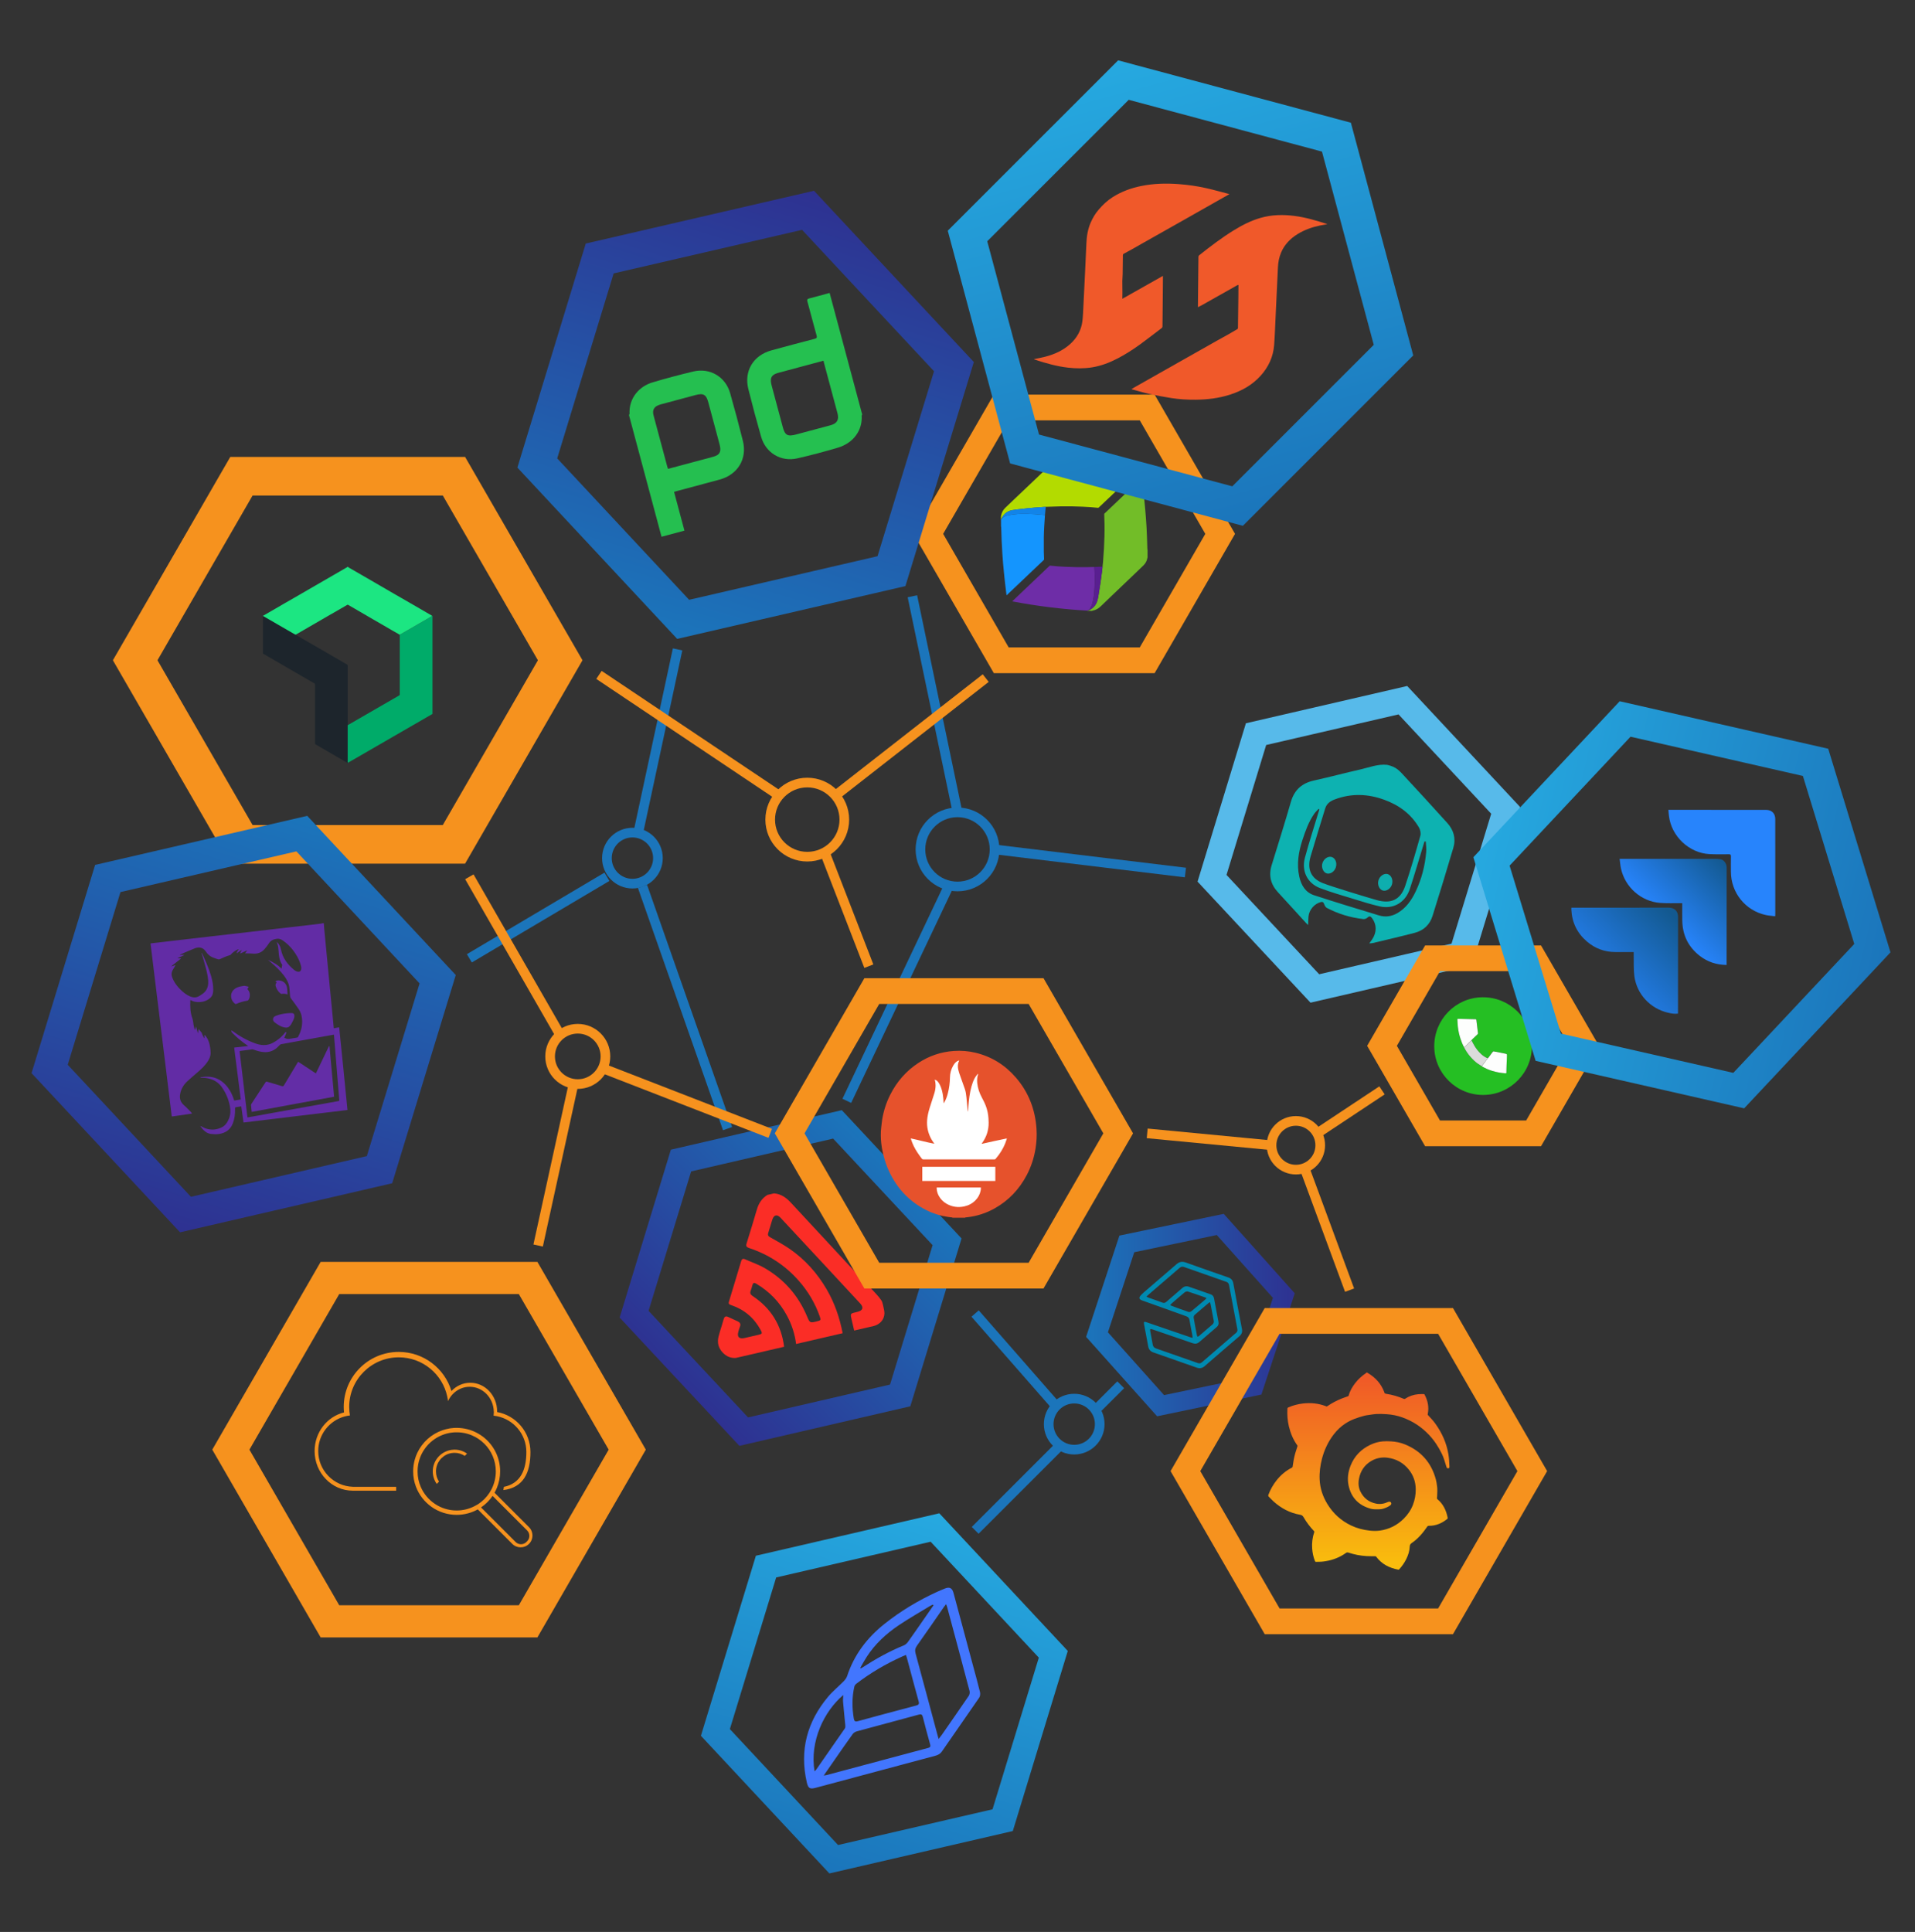 <?xml version="1.0" encoding="utf-8"?>
<!-- Generator: Adobe Illustrator 27.8.1, SVG Export Plug-In . SVG Version: 6.00 Build 0)  -->
<svg version="1.1" id="Layer_1" xmlns="http://www.w3.org/2000/svg" xmlns:xlink="http://www.w3.org/1999/xlink" x="0px" y="0px"
	 viewBox="0 0 595.28 600.5" style="enable-background:new 0 0 595.28 600.5;" xml:space="preserve">
<rect x="0" y="0" width="595.28" height="600.5" fill="#333333" stroke="none"/>
<style type="text/css">
	.st0{fill:#FB2D26;}
	.st1{fill:#25BF23;}
	.st2{fill:#FDFEFD;}
	.st3{fill:#DBDCDB;}
	.st4{fill:#72BD28;}
	.st5{fill:#B3DB00;}
	.st6{fill:#1495FE;}
	.st7{fill:#6E2DA7;}
	.st8{fill:#1284E8;}
	.st9{fill:#591F90;}
	.st10{fill:none;stroke:#1B75BB;stroke-width:3;stroke-miterlimit:10;}
	.st11{fill:none;stroke:url(#SVGID_1_);stroke-width:6;stroke-miterlimit:10;}
	.st12{fill:none;stroke:url(#SVGID_00000013190412414421650890000017662751620933982399_);stroke-width:8;stroke-miterlimit:10;}
	.st13{fill:none;stroke:#57BAEA;stroke-width:8;stroke-miterlimit:10;}
	.st14{fill:none;stroke:#F6921E;stroke-width:10;stroke-miterlimit:10;}
	.st15{fill:none;stroke:#F6921E;stroke-width:8;stroke-miterlimit:10;}
	.st16{fill:none;stroke:#F6921E;stroke-width:12;stroke-miterlimit:10;}
	.st17{fill:none;stroke:url(#SVGID_00000095311448255484761840000007599228449439117495_);stroke-width:8;stroke-miterlimit:10;}
	.st18{fill:none;stroke:url(#SVGID_00000031176366776257610570000014820340786932564904_);stroke-width:10;stroke-miterlimit:10;}
	.st19{fill:none;stroke:url(#SVGID_00000149365199693985246470000009570861044906232754_);stroke-width:11;stroke-miterlimit:10;}
	.st20{fill:none;stroke:url(#SVGID_00000147933111926539133580000000590346391356643254_);stroke-width:11;stroke-miterlimit:10;}
	.st21{fill:none;stroke:url(#SVGID_00000091010670356618607360000016253955100840769701_);stroke-width:10;stroke-miterlimit:10;}
	.st22{fill:none;stroke:#F6921E;stroke-width:3;stroke-miterlimit:10;}
	.st23{fill:#1D252C;}
	.st24{fill:#00AB69;}
	.st25{fill:#1CE682;}
	.st26{fill:#622CA4;}
	.st27{fill:#622CA5;}
	.st28{fill:#632DA6;}
	.st29{fill:#F6921E;}
	.st30{fill:#4276FE;}
	.st31{fill:#25BF50;}
	.st32{fill:#25C050;}
	.st33{fill:#F0592A;}
	.st34{fill:#2784FC;}
	.st35{fill:url(#SVGID_00000064340146498456824560000009026241809116234116_);}
	.st36{fill:url(#SVGID_00000183250579702509406000000005419552209732152496_);}
	.st37{fill:#0DB2B1;}
	.st38{fill:#0EAEAE;}
	.st39{fill:#0EAFAE;}
	.st40{fill:url(#SVGID_00000098211252444592846130000002524129690566854805_);}
	.st41{fill:#FFFFFF;}
	.st42{fill:#E6522C;}
	.st43{fill:#008AB1;}
</style>
<path class="st0" d="M274.24,404.74c0.41,1.39,0.42,1.82,0.63,2.72c0.35,2-0.83,4.03-3.22,4.69c-0.41,0.1-4.09,0.94-6.13,1.42
	c-0.23-0.99-0.46-1.99-0.69-2.98c-0.57-2.45-0.65-2.26,1.7-2.83c1.73-0.42,2.02-1.37,0.83-2.65c-3.76-4.06-7.53-8.11-11.29-12.16
	c-4.48-4.82-8.95-9.65-13.45-14.45c-1.06-1.13-2.04-0.91-2.53,0.56c-0.46,1.38-0.83,2.79-1.28,4.17c-0.23,0.7,0.03,1.04,0.64,1.38
	c2.02,1.14,4.08,2.25,5.99,3.56c4.79,3.31,8.6,7.56,11.53,12.59c2.48,4.25,4.04,8.83,4.97,13.64c-4.82,1.12-9.65,2.23-14.47,3.35
	c-0.4-3.12-1.36-6.07-2.85-8.83c-2.26-4.2-5.46-7.5-9.57-9.93c-0.62-0.37-0.96-0.26-1.15,0.43c-0.16,0.59-0.32,1.18-0.54,1.75
	c-0.3,0.76-0.08,1.22,0.6,1.67c5.67,3.76,8.94,9.02,9.78,15.78c-4.99,1.15-9.99,2.31-14.98,3.46c-3.04,0.23-4.58-2.15-4.95-2.8
	s-0.69-1.42-0.63-2.72c0.06-1.31,1.19-4.32,1.76-6.48c0.21-0.78,0.59-1.1,1.38-0.74c1,0.46,2.01,0.91,3.01,1.38
	c0.76,0.35,1,0.91,0.66,1.71c-0.2,0.48-0.33,0.99-0.47,1.5c-0.45,1.63,0.22,2.33,1.9,1.97c1.45-0.31,2.9-0.66,4.34-1
	c1.2-0.28,1.27-0.43,0.68-1.52c-2.03-3.75-5.07-6.32-9.11-7.7c-0.54-0.18-0.97-0.33-0.74-1.08c1.29-4.2,2.55-8.41,3.81-12.62
	c0.19-0.65,0.56-0.84,1.18-0.57c2.07,0.92,4.25,1.65,6.2,2.79c5.99,3.5,10.36,8.49,13.06,14.9c0.91,2.15,0.9,2.16,3.19,1.59
	c1.1-0.28,1.19-0.38,0.82-1.42c-1.43-4.12-3.61-7.81-6.48-11.09c-4.24-4.85-9.44-8.25-15.55-10.27c-0.78-0.26-0.99-0.63-0.74-1.42
	c1.09-3.5,2.17-7.01,3.19-10.53c0.56-1.93,1.56-3.49,3.3-4.55c0.68-0.16,1.36-0.31,2.04-0.47c2.24,0.17,3.86,1.39,5.33,2.99
	c6.85,7.41,13.75,14.78,20.6,22.19C269.14,398.92,273.83,403.35,274.24,404.74z"/>
<g>
	<path class="st1" d="M460.8,309.98c8.43-0.11,15.25,6.61,15.39,14.91c0.14,8.44-6.59,15.3-14.91,15.45
		c-8.44,0.14-15.35-6.6-15.44-14.99C445.75,316.95,452.47,310.06,460.8,309.98z M462.44,328.97c-0.06-0.04-0.12-0.09-0.19-0.12
		c-0.69-0.31-1.31-0.73-1.86-1.24c-0.79-0.73-1.46-1.55-2.01-2.47c-0.35-0.58-0.65-1.19-0.98-1.79c0.06-0.08,0.1-0.17,0.18-0.24
		c0.58-0.56,1.18-1.11,1.76-1.68c0.06-0.06,0.11-0.19,0.09-0.28c-0.16-1.37-0.34-2.75-0.5-4.12c-0.02-0.17-0.09-0.23-0.25-0.23
		c-0.44-0.01-0.87-0.02-1.31-0.03c-1.37-0.03-2.73-0.06-4.1-0.1c-0.17,0-0.25,0.06-0.24,0.23c0.05,0.74,0.06,1.49,0.15,2.23
		c0.14,1.26,0.41,2.49,0.8,3.69c0.3,0.93,0.66,1.83,1.13,2.69c0.55,1.1,1.24,2.1,2.04,3.03c0.64,0.73,1.33,1.41,2.12,1.98
		c0.43,0.31,0.89,0.59,1.33,0.88c0.05,0.03,0.11,0.07,0.16,0.1c0.97,0.56,1.98,1,3.05,1.33c1.36,0.42,2.74,0.67,4.16,0.76
		c0.24,0.02,0.26-0.01,0.27-0.25c0.01-0.55,0.03-1.1,0.04-1.65c0.04-1.26,0.09-2.52,0.14-3.77c0.01-0.19-0.09-0.3-0.25-0.36
		c-0.09-0.04-0.19-0.06-0.29-0.08c-1.18-0.23-2.37-0.45-3.55-0.69c-0.15-0.03-0.23,0-0.32,0.12c-0.46,0.63-0.93,1.25-1.4,1.87
		C462.58,328.87,462.51,328.92,462.44,328.97z"/>
	<path class="st2" d="M455.11,325.52c-0.47-0.86-0.83-1.76-1.13-2.69c-0.39-1.2-0.66-2.44-0.8-3.69c-0.08-0.74-0.1-1.49-0.15-2.23
		c-0.01-0.17,0.06-0.23,0.24-0.23c1.37,0.04,2.73,0.07,4.1,0.1c0.44,0.01,0.87,0.02,1.31,0.03c0.16,0,0.23,0.06,0.25,0.23
		c0.16,1.37,0.34,2.75,0.5,4.12c0.01,0.09-0.03,0.22-0.09,0.28c-0.58,0.56-1.17,1.12-1.76,1.68c-0.07,0.07-0.12,0.16-0.18,0.24
		c-0.05,0.04-0.11,0.08-0.16,0.12c-0.63,0.63-1.26,1.26-1.89,1.88C455.29,325.42,455.19,325.47,455.11,325.52z"/>
	<path class="st2" d="M462.44,328.97c0.06-0.06,0.14-0.1,0.19-0.17c0.47-0.62,0.94-1.24,1.4-1.87c0.09-0.12,0.17-0.15,0.32-0.12
		c1.18,0.23,2.37,0.46,3.55,0.69c0.1,0.02,0.2,0.04,0.29,0.08c0.16,0.06,0.26,0.16,0.25,0.36c-0.05,1.26-0.1,2.52-0.14,3.77
		c-0.02,0.55-0.03,1.1-0.04,1.65c-0.01,0.24-0.03,0.26-0.27,0.25c-1.42-0.09-2.8-0.34-4.16-0.76c-1.07-0.33-2.09-0.77-3.05-1.33
		c-0.05-0.03-0.11-0.07-0.16-0.1c0.02-0.04,0.03-0.08,0.06-0.12c0.22-0.29,0.44-0.58,0.66-0.86
		C461.7,329.95,462.07,329.46,462.44,328.97z"/>
	<path class="st3" d="M462.44,328.97c-0.37,0.49-0.74,0.97-1.12,1.46c-0.22,0.29-0.44,0.57-0.66,0.86
		c-0.03,0.03-0.04,0.08-0.06,0.12c-0.44-0.29-0.9-0.57-1.33-0.88c-0.79-0.57-1.48-1.25-2.12-1.98c-0.81-0.92-1.5-1.93-2.04-3.03
		c0.08-0.05,0.18-0.09,0.25-0.16c0.63-0.62,1.26-1.25,1.89-1.88c0.05-0.05,0.11-0.08,0.16-0.12c0.33,0.6,0.63,1.21,0.98,1.79
		c0.55,0.92,1.22,1.74,2.01,2.47c0.55,0.51,1.17,0.94,1.86,1.24C462.32,328.88,462.38,328.93,462.44,328.97z"/>
</g>
<g>
	<path class="st4" d="M338.09,189.87c-0.03-0.02-0.07-0.04-0.1-0.06c0.01-0.01,0.01-0.01,0.02-0.02c0.05-0.01,0.11-0.01,0.16-0.03
		c0.72-0.19,1.3-0.6,1.82-1.11c0.63-0.62,1-1.39,1.21-2.24c0.14-0.58,0.24-1.17,0.33-1.76c0.21-1.24,0.41-2.48,0.59-3.73
		c0.17-1.12,0.31-2.23,0.45-3.35c0.06-0.49,0.11-0.98,0.16-1.47c0.05-0.44,0.11-0.87,0.14-1.31c0.1-1.39,0.21-2.77,0.29-4.16
		c0.15-2.58,0.22-5.16,0.18-7.74c-0.01-1.02-0.06-2.04-0.09-3.05c0-0.1,0.02-0.17,0.1-0.24c2.17-2.06,4.34-4.13,6.52-6.19
		c1.65-1.57,3.3-3.14,4.95-4.71c0.03-0.03,0.06-0.05,0.1-0.09c0.04,0.34,0.09,0.65,0.13,0.97c0.12,1.03,0.25,2.06,0.37,3.09
		c0.11,0.95,0.21,1.9,0.3,2.85c0.1,0.98,0.19,1.96,0.28,2.94c0.08,0.87,0.15,1.75,0.21,2.63c0.07,0.94,0.13,1.88,0.19,2.82
		c0.05,0.94,0.1,1.88,0.13,2.82c0.05,1.34,0.09,2.68,0.13,4.02c0,0.04,0.03,0.08,0.05,0.12c0,0.83,0,1.66,0,2.49
		c-0.02,0.02-0.05,0.04-0.05,0.06c-0.16,0.91-0.57,1.69-1.23,2.33c-0.87,0.85-1.76,1.69-2.64,2.54c-2.36,2.25-4.72,4.5-7.08,6.76
		c-1.18,1.13-2.37,2.25-3.53,3.39c-0.74,0.72-1.59,1.21-2.62,1.38c-0.03,0.01-0.06,0.04-0.08,0.06
		C339,189.87,338.55,189.87,338.09,189.87z"/>
	<path class="st5" d="M329.52,143.79c0.04,0.02,0.07,0.05,0.11,0.05c0.49,0.03,0.98,0.06,1.47,0.1c1.13,0.09,2.26,0.18,3.39,0.28
		c1.03,0.09,2.06,0.19,3.08,0.3c1.05,0.11,2.1,0.23,3.15,0.36c1.07,0.13,2.13,0.27,3.2,0.41c1.01,0.14,2.01,0.29,3.02,0.44
		c1.08,0.17,2.15,0.34,3.23,0.52c0.94,0.16,1.87,0.33,2.81,0.49c0.04,0.01,0.08,0.02,0.15,0.04c-0.09,0.08-0.16,0.15-0.24,0.22
		c-2.14,2.03-4.28,4.06-6.42,6.09c-1.65,1.56-3.29,3.12-4.94,4.68c-0.05,0.04-0.14,0.08-0.2,0.07c-1.62-0.17-3.24-0.28-4.86-0.35
		c-2.22-0.1-4.45-0.14-6.67-0.1c-1.54,0.03-3.08,0.09-4.62,0.14c-0.04,0-0.08,0.01-0.11,0.02c-0.2,0.01-0.39,0.01-0.59,0.02
		c-1,0.07-1.99,0.14-2.99,0.22c-0.78,0.06-1.56,0.14-2.33,0.22c-0.73,0.07-1.47,0.15-2.2,0.25c-0.78,0.1-1.57,0.17-2.35,0.32
		c-1.47,0.28-2.55,1.11-3.21,2.46c-0.06,0.12-0.09,0.24-0.14,0.36c0,0,0,0,0,0c-0.01,0.02-0.01,0.04-0.02,0.07
		c-0.03,0.03-0.06,0.06-0.09,0.09c0-0.07,0-0.14,0-0.2c0-0.01,0-0.02,0-0.03c0-0.33,0-0.66,0-0.98c0,0,0.01,0.01,0.01,0.01
		c0,0,0.01,0,0.01,0.01c0.01-0.03,0.03-0.05,0.03-0.08c0.15-0.98,0.61-1.8,1.32-2.48c0.83-0.8,1.67-1.59,2.5-2.39
		c1.65-1.57,3.3-3.13,4.94-4.69c1.88-1.79,3.77-3.57,5.64-5.37c0.78-0.75,1.62-1.33,2.71-1.49c0.02,0,0.03-0.03,0.04-0.05
		C328.75,143.79,329.13,143.79,329.52,143.79z"/>
	<path class="st6" d="M311.16,161.54c0.03-0.03,0.06-0.06,0.09-0.09c0.01-0.02,0.01-0.04,0.02-0.07c0,0,0,0,0,0
		c0.2-0.2,0.38-0.42,0.61-0.59c0.46-0.34,1.01-0.51,1.56-0.62c0.67-0.13,1.36-0.24,2.04-0.32c0.62-0.07,1.25-0.1,1.87-0.12
		c1.4-0.03,2.8,0,4.19,0.08c0.31,0.02,0.61,0.04,0.92,0.07c0.41,0.03,0.81,0.07,1.22,0.11c0.38,0.04,0.77,0.08,1.15,0.12
		c-0.08,1.15-0.17,2.3-0.23,3.45c-0.06,1.14-0.12,2.28-0.13,3.41c-0.02,1.52-0.02,3.03,0,4.55c0.01,0.78,0.06,1.55,0.08,2.33
		c0,0.06-0.03,0.14-0.07,0.19c-1.43,1.36-2.86,2.71-4.28,4.07c-1.27,1.21-2.54,2.41-3.81,3.62c-1.14,1.08-2.28,2.16-3.42,3.24
		c-0.02,0.02-0.04,0.04-0.08,0.07c-0.04-0.32-0.08-0.61-0.12-0.91c-0.13-1.09-0.27-2.17-0.39-3.26c-0.11-0.95-0.21-1.91-0.3-2.86
		c-0.1-1-0.19-2-0.28-3c-0.08-0.94-0.15-1.89-0.21-2.83c-0.08-1.32-0.16-2.64-0.22-3.96c-0.06-1.43-0.09-2.87-0.14-4.3
		c0-0.07-0.01-0.14-0.02-0.21c0,0-0.01-0.01-0.01-0.01c-0.01,0-0.02,0.01-0.02,0.02C311.16,162.99,311.16,162.27,311.16,161.54z"/>
	<path d="M311.16,161.31c0,0.01,0,0.02,0,0.03C311.16,161.33,311.16,161.32,311.16,161.31z"/>
	<path class="st7" d="M338.01,189.79c0,0.01-0.01,0.02-0.02,0.02c-7.83-0.46-15.59-1.41-23.33-2.89c0.05-0.05,0.08-0.09,0.11-0.12
		c2.06-1.96,4.13-3.92,6.19-5.89c1.49-1.41,2.97-2.83,4.46-4.24c0.27-0.26,0.54-0.51,0.81-0.77c0.07-0.07,0.14-0.09,0.24-0.08
		c0.82,0.08,1.64,0.16,2.46,0.22c0.66,0.05,1.33,0.09,1.99,0.12c2.35,0.12,4.71,0.15,7.06,0.12c0.73-0.01,1.46-0.03,2.19-0.05
		c0.02,0.33,0.05,0.66,0.06,0.99c0.02,0.7,0.05,1.4,0.06,2.09c0.01,1.24,0.01,2.49-0.08,3.73c-0.03,0.35-0.03,0.7-0.07,1.05
		c-0.06,0.55-0.12,1.1-0.2,1.65c-0.12,0.85-0.3,1.69-0.61,2.49c-0.14,0.35-0.31,0.68-0.54,0.99
		C338.59,189.5,338.31,189.66,338.01,189.79z"/>
	<path class="st8" d="M324.82,160.12c-0.38-0.04-0.76-0.08-1.15-0.12c-0.41-0.04-0.81-0.07-1.22-0.11
		c-0.31-0.03-0.61-0.05-0.92-0.07c-1.4-0.08-2.79-0.11-4.19-0.08c-0.62,0.01-1.25,0.05-1.87,0.12c-0.68,0.08-1.36,0.18-2.04,0.32
		c-0.55,0.11-1.1,0.29-1.56,0.62c-0.23,0.16-0.41,0.39-0.61,0.59c0.05-0.12,0.08-0.25,0.14-0.36c0.66-1.36,1.74-2.18,3.21-2.46
		c0.77-0.15,1.56-0.23,2.35-0.32c0.73-0.09,1.46-0.17,2.2-0.25c0.78-0.08,1.55-0.15,2.33-0.22c0.99-0.08,1.99-0.15,2.99-0.22
		c0.2-0.01,0.39-0.02,0.59-0.02c-0.06,0.58-0.12,1.16-0.17,1.74C324.86,159.56,324.84,159.84,324.82,160.12z"/>
	<path class="st9" d="M338.01,189.79c0.31-0.13,0.58-0.29,0.79-0.56c0.23-0.3,0.4-0.63,0.54-0.99c0.31-0.8,0.49-1.64,0.61-2.49
		c0.08-0.55,0.14-1.1,0.2-1.65c0.04-0.35,0.04-0.7,0.07-1.05c0.09-1.24,0.1-2.48,0.08-3.73c-0.01-0.7-0.03-1.4-0.06-2.09
		c-0.01-0.33-0.04-0.66-0.06-0.99c0.85-0.04,1.7-0.08,2.55-0.12c-0.05,0.49-0.09,0.98-0.16,1.47c-0.14,1.12-0.29,2.24-0.45,3.35
		c-0.18,1.24-0.39,2.49-0.59,3.73c-0.1,0.59-0.19,1.18-0.33,1.76c-0.21,0.85-0.58,1.62-1.21,2.24c-0.52,0.51-1.1,0.92-1.82,1.11
		C338.11,189.78,338.06,189.78,338.01,189.79z"/>
	<path class="st8" d="M311.26,161.39c-0.01,0.02-0.01,0.04-0.02,0.07C311.25,161.43,311.26,161.41,311.26,161.39z"/>
</g>
<line class="st10" x1="294.85" y1="275.54" x2="263.23" y2="342.17"/>
<linearGradient id="SVGID_1_" gradientUnits="userSpaceOnUse" x1="337.619" y1="408.76" x2="402.468" y2="408.76">
	<stop  offset="0" style="stop-color:#1B75BB"/>
	<stop  offset="1" style="stop-color:#2E3191"/>
</linearGradient>
<polygon class="st11" points="360.77,436.93 341.01,414.82 350.28,386.64 379.32,380.59 399.08,402.7 389.8,430.88 "/>
<linearGradient id="SVGID_00000099629751466160345000000017906956272509776053_" gradientUnits="userSpaceOnUse" x1="91.973" y1="1061.293" x2="160.069" y2="993.197" gradientTransform="matrix(-1 0 0 -1 371.776 1424.481)">
	<stop  offset="0" style="stop-color:#1B75BB"/>
	<stop  offset="1" style="stop-color:#2E3191"/>
</linearGradient>
<polygon style="fill:none;stroke:url(#SVGID_00000099629751466160345000000017906956272509776053_);stroke-width:8;stroke-miterlimit:10;" points="
	231.18,444.99 279.82,433.74 294.4,385.99 260.33,349.49 211.69,360.73 197.11,408.49 "/>
<polygon class="st13" points="436.08,217.64 390.44,228.19 376.76,272.99 408.72,307.24 454.36,296.69 468.04,251.89 "/>
<polygon class="st14" points="164.17,397.24 102.56,397.24 71.76,450.59 102.56,503.95 164.17,503.95 194.98,450.59 "/>
<polygon class="st15" points="449.35,410.58 395.45,410.58 368.49,457.26 395.45,503.95 449.35,503.95 476.31,457.26 "/>
<polygon class="st15" points="322.06,308.05 271,308.05 245.47,352.28 271,396.5 322.06,396.5 347.59,352.28 "/>
<polygon class="st16" points="141.11,148.02 75.05,148.02 42.02,205.23 75.05,262.44 141.11,262.44 174.14,205.23 "/>
<polygon class="st15" points="356.61,126.66 311.24,126.66 288.56,165.94 311.24,205.23 356.61,205.23 379.29,165.94 "/>
<polygon class="st15" points="476.72,297.87 445.31,297.87 429.6,325.07 445.31,352.28 476.72,352.28 492.43,325.07 "/>
<linearGradient id="SVGID_00000124160464624111583160000014274931995295347113_" gradientUnits="userSpaceOnUse" x1="246.026" y1="577.376" x2="304.552" y2="476.007" gradientTransform="matrix(0.974 -0.225 0.225 0.974 -111.981 75.225)">
	<stop  offset="0" style="stop-color:#1B75BB"/>
	<stop  offset="1" style="stop-color:#26A9E0"/>
</linearGradient>
<polygon style="fill:none;stroke:url(#SVGID_00000124160464624111583160000014274931995295347113_);stroke-width:8;stroke-miterlimit:10;" points="
	290.64,474.79 238.12,486.94 222.38,538.49 259.16,577.9 311.68,565.76 327.42,514.2 "/>
<linearGradient id="SVGID_00000098215624778877288720000011831782860602308739_" gradientUnits="userSpaceOnUse" x1="94.286" y1="337.742" x2="161.961" y2="220.526" gradientTransform="matrix(0.974 -0.225 0.225 0.974 -111.981 75.225)">
	<stop  offset="0" style="stop-color:#2E3191"/>
	<stop  offset="1" style="stop-color:#1B75BB"/>
</linearGradient>
<polygon style="fill:none;stroke:url(#SVGID_00000098215624778877288720000011831782860602308739_);stroke-width:10;stroke-miterlimit:10;" points="
	93.82,259.11 33.51,273.06 15.43,332.26 57.66,377.52 117.97,363.57 136.05,304.37 "/>
<linearGradient id="SVGID_00000180334024706859555500000016134614898953002159_" gradientUnits="userSpaceOnUse" x1="286.403" y1="192.845" x2="359.221" y2="66.722" gradientTransform="matrix(0.974 -0.225 0.225 0.974 -111.981 75.225)">
	<stop  offset="0" style="stop-color:#1B75BB"/>
	<stop  offset="1" style="stop-color:#2E3191"/>
</linearGradient>
<polygon style="fill:none;stroke:url(#SVGID_00000180334024706859555500000016134614898953002159_);stroke-width:11;stroke-miterlimit:10;" points="
	251.18,65.37 186.42,80.34 167.02,143.91 212.36,192.51 277.12,177.53 296.53,113.96 "/>
<linearGradient id="SVGID_00000158007191267512091500000009657258396719027081_" gradientUnits="userSpaceOnUse" x1="427.007" y1="185.209" x2="501.9" y2="55.491" gradientTransform="matrix(0.707 -0.707 0.707 0.707 -46.558 334.412)">
	<stop  offset="0" style="stop-color:#1B75BB"/>
	<stop  offset="1" style="stop-color:#26A9E0"/>
</linearGradient>
<polygon style="fill:none;stroke:url(#SVGID_00000158007191267512091500000009657258396719027081_);stroke-width:11;stroke-miterlimit:10;" points="
	349.22,24.89 300.75,73.35 318.49,139.56 384.7,157.3 433.17,108.83 415.43,42.63 "/>
<linearGradient id="SVGID_00000147214927251036587950000003021372763003862946_" gradientUnits="userSpaceOnUse" x1="659.991" y1="985.494" x2="725.125" y2="872.678" gradientTransform="matrix(-0.297 -0.973 0.98 -0.3 -181.434 1233.39)">
	<stop  offset="0" style="stop-color:#1B75BB"/>
	<stop  offset="1" style="stop-color:#26A9E0"/>
</linearGradient>
<polygon style="fill:none;stroke:url(#SVGID_00000147214927251036587950000003021372763003862946_);stroke-width:10;stroke-miterlimit:10;" points="
	463.63,267.76 481.29,325.51 540.49,338.99 582.03,294.71 564.37,236.96 505.17,223.48 "/>
<circle class="st22" cx="179.6" cy="328.36" r="8.6"/>
<circle class="st22" cx="402.83" cy="355.98" r="7.57"/>
<circle class="st22" cx="250.94" cy="254.76" r="11.52"/>
<circle class="st10" cx="297.64" cy="264.02" r="11.52"/>
<circle class="st10" cx="196.59" cy="266.73" r="7.93"/>
<circle class="st10" cx="333.92" cy="442.66" r="7.93"/>
<line class="st10" x1="329.54" y1="449.27" x2="303.13" y2="475.67"/>
<line class="st10" x1="303.11" y1="408.28" x2="328.31" y2="437.07"/>
<line class="st10" x1="340.78" y1="438.02" x2="348.38" y2="430.43"/>
<line class="st10" x1="145.9" y1="297.87" x2="188.66" y2="272.53"/>
<line class="st10" x1="198.41" y1="258.8" x2="210.63" y2="201.85"/>
<line class="st10" x1="199.73" y1="275.54" x2="226.16" y2="350.81"/>
<line class="st10" x1="283.62" y1="185.34" x2="297.64" y2="252.5"/>
<line class="st10" x1="309.16" y1="264.02" x2="368.49" y2="271.21"/>
<line class="st22" x1="186.19" y1="209.78" x2="242.19" y2="247.29"/>
<line class="st22" x1="259.69" y1="247.27" x2="306.41" y2="210.77"/>
<line class="st22" x1="256.37" y1="264.92" x2="270.08" y2="300.31"/>
<line class="st22" x1="174.14" y1="321.71" x2="145.9" y2="272.53"/>
<line class="st22" x1="178.27" y1="336.96" x2="167.28" y2="387.14"/>
<line class="st22" x1="187.35" y1="332.06" x2="239.43" y2="352.28"/>
<line class="st22" x1="356.61" y1="352.28" x2="395.26" y2="355.98"/>
<line class="st22" x1="409.44" y1="352.28" x2="429.6" y2="338.92"/>
<line class="st22" x1="419.52" y1="401.01" x2="405.51" y2="363.06"/>
<g>
	<path class="st23" d="M107.93,237.15c-0.04-0.05-0.07-0.11-0.13-0.14c-2.07-1.2-4.15-2.41-6.22-3.61
		c-1.17-0.68-2.34-1.35-3.51-2.04c-0.07-0.04-0.11-0.15-0.14-0.23c-0.02-0.06,0-0.14,0-0.21c0-6.04,0-12.08,0-18.12
		c0-0.17-0.03-0.28-0.2-0.38c-2.54-1.46-5.07-2.93-7.6-4.4c-2.45-1.42-4.91-2.84-7.36-4.27c-0.34-0.2-0.69-0.39-1.04-0.58
		c0-3.91,0-7.82,0-11.73c0.06,0.02,0.12,0.04,0.17,0.08c3.1,1.79,6.2,3.59,9.3,5.38c0.22,0.13,0.46,0.24,0.69,0.36
		c0.07,0.05,0.13,0.11,0.2,0.15c0.74,0.43,1.48,0.86,2.22,1.29c2.34,1.35,4.67,2.7,7.01,4.05c2.16,1.25,4.32,2.51,6.48,3.75
		c0.22,0.13,0.29,0.26,0.29,0.51c-0.01,6.01-0.01,12.02,0,18.02c0,0.12,0,0.24,0,0.35c0,3.9,0,7.81,0,11.71c0,0.01,0,0.03,0,0.04
		C108.03,237.15,107.98,237.15,107.93,237.15z"/>
	<path class="st24" d="M108.08,237.12c0-3.9,0-7.81,0-11.71c0.09-0.05,0.18-0.1,0.27-0.15c2.95-1.7,5.89-3.41,8.84-5.11
		c2.31-1.33,4.61-2.67,6.92-4c0.12-0.07,0.16-0.14,0.16-0.27c0-6.13,0-12.26,0-18.39c0-0.07-0.03-0.13-0.04-0.2
		c0.09-0.05,0.19-0.08,0.28-0.14c1.29-0.75,2.59-1.49,3.88-2.24c1.64-0.95,3.28-1.89,4.91-2.84c0.35-0.21,0.7-0.42,1.05-0.64
		c0.03,0.01,0.05,0.02,0.08,0.04c0,10.16,0,20.32,0,30.48c-0.05,0.01-0.1,0.02-0.14,0.04c-1.01,0.58-2.01,1.17-3.02,1.75
		c-3.05,1.76-6.1,3.52-9.15,5.28c-4.07,2.35-8.13,4.7-12.2,7.05C109.32,236.42,108.7,236.76,108.08,237.12z"/>
	<path class="st25" d="M134.36,191.42c-0.35,0.21-0.7,0.43-1.05,0.64c-1.64,0.95-3.28,1.89-4.91,2.84
		c-1.29,0.75-2.59,1.49-3.88,2.24c-0.09,0.05-0.19,0.09-0.28,0.14c-0.85-0.48-1.7-0.96-2.54-1.45c-0.94-0.54-1.88-1.1-2.82-1.64
		c-0.95-0.55-1.91-1.09-2.86-1.65c-1.23-0.71-2.46-1.44-3.69-2.15c-1.36-0.79-2.73-1.58-4.09-2.37c-0.12-0.07-0.2-0.06-0.32,0
		c-0.89,0.52-1.79,1.04-2.68,1.56c-1.15,0.66-2.3,1.31-3.44,1.97c-1.42,0.82-2.83,1.64-4.24,2.46c-1.88,1.09-3.77,2.18-5.66,3.27
		c-0.23-0.12-0.46-0.23-0.69-0.36c-3.1-1.79-6.2-3.59-9.3-5.38c-0.05-0.03-0.12-0.05-0.17-0.08c0-0.03,0-0.05,0-0.08
		c0.05-0.02,0.11-0.02,0.16-0.05c0.84-0.48,1.67-0.96,2.5-1.44c1.37-0.79,2.73-1.59,4.1-2.38c1.49-0.86,2.98-1.71,4.47-2.57
		c1.72-0.99,3.44-1.99,5.16-2.99c1.56-0.9,3.12-1.8,4.68-2.7c1.69-0.97,3.37-1.95,5.06-2.93c0.04-0.02,0.07-0.08,0.1-0.12
		c0.07,0,0.13,0,0.2,0c0.03,0.04,0.06,0.08,0.09,0.11c0.2,0.12,0.4,0.25,0.6,0.36c1.2,0.69,2.39,1.38,3.59,2.07
		c1.69,0.98,3.39,1.96,5.08,2.94c1.52,0.88,3.03,1.76,4.54,2.64c1.77,1.02,3.55,2.04,5.32,3.06c1.07,0.62,2.14,1.24,3.22,1.86
		C131.86,189.97,133.11,190.69,134.36,191.42z"/>
</g>
<g>
	<path class="st26" d="M89.37,309.1c-0.67-0.26-1.27-0.25-1.87-0.17c-0.07,0.01-0.18-0.02-0.23-0.07c-0.23-0.2-0.47-0.38-0.66-0.61
		c-0.41-0.53-0.74-1.1-0.92-1.75c-0.08-0.31-0.05-0.59,0.13-0.87c0.21-0.33,0.21-0.35-0.17-0.5c-0.02-0.01-0.04-0.02-0.08-0.04
		c0.34-0.32,0.75-0.38,1.16-0.35c1.24,0.07,2.25,0.91,2.47,2.15C89.33,307.58,89.32,308.31,89.37,309.1z"/>
	<g>
		<path class="st27" d="M77.07,306.64c-0.37-0.11-0.75-0.16-1.11-0.23c-0.48,0.08-0.94,0.13-1.38,0.24c-0.8,0.2-1.53,0.53-2.09,1.16
			c-1.05,1.18-0.86,3.19,0.67,4.25c0.06,0.04,0.18,0.03,0.26-0.01c1.1-0.48,2.24-0.83,3.43-1.01c0.12-0.02,0.26-0.08,0.33-0.17
			c0.63-0.75,0.67-2.37-0.02-3.11c-0.3-0.32-0.28-0.43,0-0.75C77.34,306.82,77.34,306.71,77.07,306.64z"/>
		<path class="st27" d="M85.81,318.1c0.74,0.52,1.5,1.01,2.41,1.21c1.08,0.24,1.63,0.06,2.23-0.87c0.36-0.57,0.65-1.19,0.92-1.81
			c0.12-0.29,0.14-0.64,0.14-0.96c0-0.5-0.27-0.75-0.77-0.77c-0.16-0.01-0.33,0-0.49,0c0,0,0-0.01,0-0.01
			c-0.31,0.02-0.62,0.04-0.93,0.06c-1.28,0.11-2.52,0.37-3.71,0.86c-0.86,0.35-0.99,1.35-0.27,1.94
			C85.48,317.87,85.64,317.99,85.81,318.1z"/>
		<path class="st27" d="M105.43,319.32c-0.58,0.1-1.11,0.2-1.67,0.3c-0.11-1.12-0.21-2.19-0.31-3.26c-0.16-1.7-0.32-3.39-0.49-5.09
			c-0.18-1.89-0.36-3.77-0.55-5.66c-0.18-1.87-0.36-3.74-0.54-5.61c-0.18-1.88-0.36-3.75-0.54-5.63c-0.19-1.92-0.37-3.84-0.55-5.76
			c-0.05-0.55-0.08-1.1-0.12-1.64c-0.17,0-0.34,0-0.52,0c-0.05,0.03-0.09,0.09-0.14,0.09c-1.63,0.2-3.27,0.39-4.9,0.58
			c-1.89,0.22-3.78,0.43-5.67,0.65c-1.97,0.23-3.93,0.46-5.9,0.69c-2.17,0.25-4.35,0.51-6.52,0.76c-1.72,0.2-3.44,0.4-5.16,0.59
			c-1.88,0.22-3.77,0.43-5.65,0.65c-1.84,0.21-3.68,0.43-5.52,0.64c-1.85,0.21-3.7,0.42-5.54,0.64c-2.16,0.25-4.31,0.51-6.47,0.76
			c-0.61,0.07-1.23,0.14-1.86,0.21c0.01,0.15,0.02,0.27,0.03,0.39c0.18,1.48,0.36,2.96,0.54,4.43c0.23,1.91,0.47,3.81,0.7,5.72
			c0.23,1.88,0.46,3.76,0.69,5.64c0.23,1.9,0.47,3.79,0.7,5.69c0.23,1.89,0.47,3.78,0.7,5.67c0.25,2.03,0.5,4.07,0.75,6.1
			c0.23,1.9,0.47,3.79,0.7,5.69c0.23,1.89,0.46,3.78,0.69,5.67c0.23,1.9,0.47,3.79,0.7,5.69c0.12,0.97,0.24,1.93,0.35,2.9
			c0.02,0.18,0.09,0.22,0.25,0.19c0.06-0.01,0.12-0.01,0.18-0.02c1.75-0.25,3.49-0.5,5.24-0.76c0.21-0.03,0.43-0.07,0.68-0.11
			c-0.14-0.18-0.23-0.33-0.35-0.45c-0.71-0.71-1.39-1.47-2.15-2.12c-1.09-0.93-1.46-2.08-1.22-3.44c0.27-1.53,1-2.85,2.12-3.91
			c1.15-1.08,2.38-2.1,3.57-3.14c1.02-0.9,2.01-1.84,2.78-2.97c0.58-0.85,1.02-1.77,1.01-2.82c0-0.58-0.08-1.17-0.16-1.75
			c-0.17-1.15-0.48-2.26-1.18-3.22c-0.16-0.22-0.34-0.41-0.52-0.62c-0.02,0.01-0.05,0.02-0.07,0.03c0,0.32,0,0.63,0,0.95
			c-0.03,0.01-0.06,0.02-0.09,0.03c-0.22-0.45-0.49-0.88-0.63-1.34c-0.18-0.61-0.72-0.92-0.99-1.44c-0.03,0.01-0.06,0.01-0.09,0.02
			c-0.06,0.38-0.12,0.77-0.19,1.15c-0.02,0.01-0.04,0.01-0.06,0.02c-0.18-0.66-0.36-1.32-0.56-2.06c-0.12,0.43-0.23,0.79-0.33,1.15
			c-0.18-0.51-0.33-1.02-0.42-1.55c-0.13-0.72-0.14-1.45-0.4-2.16c-0.65-1.75-0.7-3.59-0.62-5.43c0-0.06,0.03-0.13,0.05-0.22
			c0.67,0.42,1.38,0.59,2.13,0.63c1.35,0.08,2.6-0.2,3.71-1.02c0.63-0.46,1.05-1.06,1.15-1.85c0.04-0.35,0.08-0.7,0.08-1.05
			c0-1.47-0.29-2.89-0.7-4.29c-0.71-2.41-1.75-4.69-2.79-6.97c-0.02-0.05-0.06-0.09-0.09-0.14c-0.04,0.1-0.02,0.19,0.01,0.27
			c0.31,1.05,0.64,2.09,0.92,3.15c0.46,1.7,0.94,3.41,1.08,5.17c0.09,1.17-0.08,2.31-0.8,3.29c-0.5,0.67-1.2,1.09-1.9,1.53
			c-0.96,0.61-1.93,0.58-2.94,0.16c-1.09-0.46-2-1.19-2.84-1.99c-1.2-1.13-2.15-2.44-2.73-4c-0.28-0.75-0.22-1.47,0.17-2.17
			c0.21-0.38,0.45-0.76,0.67-1.14c0.07-0.12,0.12-0.25,0.19-0.38c-0.02-0.02-0.03-0.03-0.05-0.05c-0.38,0.14-0.75,0.27-1.13,0.41
			c-0.02,0-0.04,0-0.07,0c0.01-0.01,0.02-0.02,0.03-0.03c0.1-0.11,0.19-0.22,0.3-0.31c0.81-0.64,1.62-1.28,2.43-1.92
			c0.07-0.06,0.15-0.12,0.22-0.19c-0.01-0.02-0.02-0.04-0.03-0.06c-0.33,0-0.67,0-1,0c0-0.02-0.01-0.04-0.01-0.06
			c0.68-0.31,1.35-0.62,2.03-0.93c0-0.02-0.01-0.05-0.01-0.07c-0.44,0-0.89,0-1.39,0c0.08-0.07,0.09-0.09,0.12-0.1
			c1.54-0.66,3.07-1.36,4.63-1.97c1.26-0.48,2.53-0.29,3.39,1.03c0.49,0.75,1.15,1.37,1.97,1.74c0.61,0.28,1.25,0.47,1.89,0.67
			c0.14,0.04,0.33,0.02,0.46-0.04c1.03-0.48,2.06-0.96,3.16-1.25c0.11-0.03,0.21-0.12,0.28-0.2c0.49-0.53,1.04-0.98,1.66-1.34
			c0.24-0.14,0.5-0.23,0.75-0.35c0.01,0.02,0.02,0.04,0.04,0.06c-0.28,0.37-0.56,0.75-0.63,1.26c0.56-0.38,1.09-0.74,1.61-1.1
			c-0.15,0.41-0.43,0.72-0.54,1.18c0.75-0.35,1.43-0.67,2.12-0.99c0.02,0,0.04,0,0.06,0c-0.01,0.02-0.01,0.03-0.02,0.05
			c-0.2,0.27-0.39,0.55-0.62,0.87c0.17,0,0.27,0,0.37,0c0.71,0.02,1.43,0,2.14,0.07c1.42,0.13,2.6-0.34,3.53-1.39
			c0.52-0.58,0.99-1.22,1.41-1.87c0.6-0.92,1.5-1.22,2.5-1.35c0.76-0.1,1.4,0.24,1.98,0.67c1.09,0.79,2.05,1.7,2.88,2.76
			c1.08,1.39,1.96,2.89,2.46,4.59c0.15,0.5,0.27,1.02,0.15,1.55c-0.11,0.51-0.5,0.77-1.01,0.67c-0.45-0.08-0.84-0.3-1.19-0.59
			c-2.03-1.67-3.54-3.67-4.06-6.31c-0.18-0.91-0.57-1.71-1.28-2.33c-0.01-0.01-0.02-0.02-0.03-0.03c0,0.02,0,0.04,0,0.07
			c0.15,0.5,0.36,1,0.43,1.51c0.12,0.78,0.13,1.58,0.22,2.36c0.12,1.1,0.36,2.16,0.99,3.09c0.02,0.04,0.06,0.08,0.05,0.11
			c-0.06,0.37-0.14,0.75-0.22,1.19c-1.16-1.26-2.58-1.98-4-2.69c0,0,0,0,0,0c-0.03-0.01-0.05-0.01-0.08-0.02
			c-0.02-0.01-0.03-0.03-0.05-0.04c0,0-0.01,0.01-0.02,0.01c0.02,0.01,0.03,0.02,0.05,0.04c0,0,0,0,0.01-0.01
			c0,0-0.01,0.01-0.01,0.01c0.02,0.02,0.03,0.03,0.05,0.05c0.01-0.01,0.01-0.02,0.02-0.03c-0.01,0.01-0.01,0.02-0.02,0.03
			c0.19,0.17,0.39,0.34,0.58,0.51c1.54,1.3,3.01,2.66,4.23,4.27c0.83,1.1,1.49,2.28,1.67,3.67c0.1,0.8,0.13,1.61,0.21,2.42
			c0.03,0.34,0.06,0.68,0.28,0.98c0.79,1.06,1.57,2.11,2.32,3.2c0.46,0.67,0.82,1.4,0.99,2.2c0.49,2.36,0.05,4.57-1.12,6.65
			c-0.04,0.08-0.17,0.14-0.26,0.16c-0.8,0.13-1.6,0.24-2.4,0.39c-0.59,0.11-1.09-0.1-1.59-0.35c0.2-0.47,0.39-0.9,0.58-1.33
			c0.09-0.2,0.03-0.35-0.12-0.51c-0.04,0.04-0.07,0.08-0.09,0.11c-0.82,1.08-1.81,1.99-2.94,2.73c-0.53,0.35-1.09,0.68-1.68,0.9
			c-1.53,0.57-3.08,0.45-4.61-0.09c-2.67-0.93-5.08-2.32-7.36-3.98c-0.06-0.04-0.12-0.08-0.19-0.12c-0.08,0.37,0.1,0.6,0.32,0.83
			c1.12,1.16,2.34,2.19,3.63,3.15c0.39,0.29,0.8,0.57,1.25,0.88c-1.48,0.16-2.9,0.32-4.36,0.48c0.69,5.39,1.37,10.76,2.05,16.14
			c-0.7,0.12-1.36,0.23-2.04,0.34c-0.04-0.11-0.07-0.2-0.1-0.29c-0.3-0.95-0.68-1.86-1.18-2.72c-0.82-1.4-1.88-2.58-3.28-3.41
			c-1.82-1.09-3.8-1.16-5.83-0.82c-0.06,0.01-0.12,0.06-0.18,0.1c0.1,0.06,0.18,0.05,0.27,0.06c0.54,0.02,1.09-0.02,1.62,0.07
			c2,0.31,3.67,1.18,4.86,2.87c1.2,1.71,2,3.58,2.43,5.62c0.3,1.41,0.3,2.81-0.25,4.16c-0.49,1.19-1.17,2.21-2.39,2.76
			c-1.56,0.71-3.16,0.82-4.78,0.28c-0.58-0.19-1.12-0.52-1.68-0.79c-0.01-0.01-0.02-0.02-0.04-0.03c0,0.02,0,0.04,0,0.06
			c0.25,0.33,0.47,0.68,0.75,0.99c0.69,0.77,1.51,1.33,2.57,1.46c0.84,0.1,1.68,0.14,2.52,0.01c2.02-0.32,3.52-1.33,4.27-3.3
			c0.55-1.45,0.73-2.95,0.69-4.49c-0.01-0.5-0.02-0.5,0.47-0.57c0.48-0.07,0.96-0.14,1.46-0.21c0.23,1.69,0.46,3.34,0.7,5.01
			c10.78-1.3,21.54-2.59,32.31-3.89C107.18,336.44,106.31,327.89,105.43,319.32z M105.23,342.24c-2.54,0.45-5.08,0.91-7.62,1.37
			c-3.52,0.63-7.05,1.26-10.57,1.9c-2.7,0.49-5.4,0.98-8.11,1.47c-0.65,0.12-1.3,0.23-2,0.35c-0.06-0.46-0.11-0.9-0.17-1.34
			c-0.2-1.69-0.4-3.38-0.6-5.08c-0.21-1.81-0.43-3.62-0.64-5.44c-0.22-1.82-0.44-3.64-0.65-5.46c-0.12-1.03-0.24-2.05-0.37-3.08
			c-0.02-0.18,0.03-0.25,0.21-0.27c1.24-0.16,2.47-0.34,3.71-0.5c0.11-0.01,0.24,0.03,0.35,0.07c1.09,0.39,2.19,0.74,3.35,0.8
			c1.5,0.08,2.84-0.36,3.97-1.36c0.33-0.3,0.63-0.63,0.96-0.94c0.09-0.08,0.21-0.14,0.33-0.16c1.74-0.32,3.49-0.63,5.23-0.95
			c2.42-0.44,4.84-0.88,7.27-1.32c1.26-0.23,2.52-0.46,3.79-0.68c0.03-0.01,0.07,0,0.14,0c0.06,0.66,0.11,1.3,0.16,1.94
			c0.15,1.84,0.3,3.69,0.45,5.53c0.13,1.58,0.25,3.16,0.38,4.74c0.13,1.59,0.26,3.17,0.39,4.76c0.09,1.12,0.18,2.23,0.27,3.35
			C105.49,342.14,105.42,342.21,105.23,342.24z"/>
	</g>
	<path class="st28" d="M103.86,340.89c-8.57,1.58-17.07,3.14-25.62,4.72c-0.08-0.72-0.16-1.42-0.21-2.12
		c-0.01-0.14,0.07-0.3,0.15-0.42c1.45-2.21,2.9-4.42,4.34-6.63c0.16-0.25,0.31-0.26,0.56-0.19c1.51,0.45,3.03,0.87,4.54,1.34
		c0.37,0.12,0.51,0,0.68-0.29c1.36-2.28,2.73-4.56,4.1-6.84c0.08-0.13,0.16-0.26,0.29-0.44c1.83,1.2,3.64,2.4,5.5,3.63
		c1.37-2.85,2.72-5.67,4.07-8.48c0.06,0.01,0.11,0.03,0.17,0.04C102.9,330.41,103.38,335.61,103.86,340.89z"/>
</g>
<g>
	<path class="st29" d="M154.52,438.9c0-0.07,0.01-0.14,0.01-0.21c0-4.91-3.74-8.89-8.34-8.89c-2.29,0-4.36,0.98-5.86,2.57
		c-2.12-7.04-8.65-12.16-16.38-12.16c-9.45,0-17.1,7.66-17.1,17.1c0,0.58,0.03,1.15,0.09,1.71c-5.24,1.29-9.14,6.17-9.14,12
		c0,6.81,5.32,12.33,11.89,12.33h13.46v-1.2h-8.34h-4.76c-0.12,0-0.24-0.01-0.36-0.01c-5.98-0.19-10.77-5.1-10.77-11.12
		c0-5.13,3.47-9.45,8.2-10.74c0.54-0.15,1.1-0.25,1.66-0.32c-0.07-0.4-0.13-0.81-0.16-1.22c-0.04-0.47-0.07-0.95-0.07-1.43
		c0-8.51,6.9-15.41,15.41-15.41c7.42,0,13.62,5.25,15.08,12.24c0.09,0.45,0.17,0.91,0.22,1.38c0.35-0.76,0.81-1.46,1.36-2.06
		c1.36-1.49,3.27-2.41,5.39-2.41c4.07,0,7.38,3.43,7.49,7.7c0,0.07,0.01,0.15,0.01,0.22c0,0.36-0.03,0.71-0.07,1.06
		c0.33,0.03,0.66,0.08,0.98,0.15c5.24,1.01,9.2,5.61,9.2,11.14c0,5.5-1.79,9.81-6.99,10.84c-0.15,1,0,0-0.15,1
		c6.23-0.77,8.41-5.4,8.41-11.84C164.87,445.12,160.41,439.97,154.52,438.9z"/>
	<g>
		<path class="st29" d="M164.44,474.69l-10.71-10.71c0.03-0.05,0.05-0.09,0.08-0.14c0.25-0.45,0.47-0.92,0.66-1.4
			c0.64-1.57,1-3.29,1-5.1c0-4.22-1.93-7.99-4.96-10.47c-0.14-0.11-0.28-0.22-0.42-0.33c-0.23-0.18-0.47-0.34-0.72-0.5
			c-1.69-1.11-3.63-1.85-5.73-2.11c-0.51-0.06-1.02-0.1-1.55-0.11c-0.05,0-0.09,0-0.14,0c-0.61,0-1.21,0.04-1.79,0.12
			c-0.16,0.02-0.32,0.04-0.47,0.07c-0.05,0.01-0.1,0.02-0.15,0.03c-0.68,0.12-1.35,0.3-1.99,0.52c-3.47,1.19-6.29,3.76-7.84,7.04
			c-0.31,0.66-0.57,1.35-0.77,2.07c-0.33,1.17-0.51,2.4-0.51,3.67c0,1.69,0.31,3.31,0.88,4.81c1.94,5.09,6.87,8.71,12.64,8.71
			c2.38,0,4.62-0.62,6.57-1.7l10.72,10.72c1.44,1.44,3.77,1.44,5.2,0C165.88,478.46,165.88,476.13,164.44,474.69z M147.5,468.16
			c-1.67,0.86-3.55,1.34-5.55,1.34c-5,0-9.3-3.02-11.16-7.34c-0.64-1.48-0.99-3.1-0.99-4.81c0-1.5,0.27-2.93,0.77-4.26
			c0.34-0.92,0.79-1.78,1.34-2.58c1.1-1.62,2.58-2.95,4.31-3.88c0.85-0.45,1.75-0.81,2.71-1.06c0.54-0.14,1.1-0.24,1.67-0.3
			c0.2-0.02,0.4-0.04,0.61-0.05c0.06,0,0.12-0.01,0.17-0.01c0.19-0.01,0.38-0.01,0.58-0.01c0.25,0,0.49,0.01,0.74,0.02
			c1.83,0.11,3.55,0.62,5.07,1.45c0.3,0.16,0.58,0.34,0.87,0.52c0.68,0.45,1.31,0.96,1.89,1.53c2.22,2.2,3.59,5.25,3.59,8.63
			c0,1.9-0.44,3.7-1.21,5.3c-0.05,0.11-0.11,0.22-0.17,0.33c-0.17,0.33-0.36,0.65-0.56,0.97c-0.01,0.02-0.02,0.03-0.03,0.05
			c-0.93,1.43-2.16,2.65-3.6,3.58C148.2,467.78,147.86,467.98,147.5,468.16z M163.86,479.06l-0.24,0.24c-0.92,0.92-2.42,0.92-3.34,0
			l-10.75-10.75c1.41-0.96,2.63-2.17,3.59-3.58l10.74,10.74C164.78,476.64,164.78,478.14,163.86,479.06z"/>
		<path class="st29" d="M140.93,450.61c-0.44,0.02-0.87,0.09-1.29,0.19c-2.93,0.74-5.11,3.39-5.11,6.55c0,1.45,0.46,2.79,1.23,3.89
			l0.71-0.71c-0.6-0.91-0.95-2-0.95-3.18c0-2.61,1.74-4.82,4.11-5.53c0.41-0.12,0.83-0.2,1.27-0.22c0.13-0.01,0.26-0.02,0.39-0.02
			c1.17,0,2.26,0.35,3.18,0.95l0.71-0.71c-1.1-0.77-2.44-1.23-3.89-1.23C141.18,450.59,141.05,450.6,140.93,450.61z"/>
	</g>
</g>
<path class="st30" d="M272.21,550.7c-6.2,1.66-12.39,3.32-18.59,4.98c-1.87,0.5-2.39,0.22-2.83-1.68c-2.29-9.97,0.1-18.81,6.6-26.58
	c1.46-1.74,3.26-3.2,4.86-4.83c0.44-0.45,0.87-1.01,1.07-1.59c2.18-6.65,6.22-11.96,11.65-16.27c5.01-3.98,10.46-7.25,16.27-9.92
	c0.81-0.37,1.65-0.7,2.48-1.05c1.42-0.59,2.27-0.17,2.68,1.35c2.02,7.54,4.04,15.09,6.07,22.63c0.73,2.73,1.5,5.45,2.16,8.19
	c0.13,0.55,0.06,1.32-0.25,1.76c-3.83,5.59-7.73,11.12-11.57,16.7c-0.54,0.78-1.25,1.13-2.1,1.36
	C284.54,547.39,278.38,549.05,272.21,550.7z M291.77,540.53c0.46-0.59,0.73-0.91,0.97-1.26c2.8-4.04,5.62-8.07,8.38-12.13
	c0.27-0.4,0.39-1.06,0.27-1.52c-2.29-8.71-4.63-17.41-6.97-26.11c-0.07-0.26-0.19-0.51-0.33-0.89c-0.29,0.38-0.48,0.6-0.65,0.84
	c-2.78,4.01-5.54,8.04-8.37,12.02c-0.58,0.82-0.72,1.51-0.46,2.47c2.28,8.37,4.51,16.75,6.76,25.13
	C291.48,539.45,291.58,539.83,291.77,540.53z M256.06,551.88c0.48-0.06,0.63-0.07,0.78-0.11c10.56-2.83,21.12-5.66,31.68-8.47
	c0.72-0.19,0.77-0.53,0.6-1.15c-0.78-2.82-1.55-5.64-2.26-8.47c-0.21-0.83-0.54-0.94-1.31-0.72c-6.41,1.75-12.84,3.45-19.25,5.2
	c-0.46,0.13-0.97,0.46-1.25,0.85c-1.94,2.69-3.82,5.42-5.72,8.15C258.3,548.63,257.27,550.13,256.06,551.88z M281.61,514.4
	c-0.46,0.2-0.86,0.36-1.25,0.53c-5.03,2.27-9.77,5.04-14.15,8.41c-0.29,0.22-0.57,0.58-0.64,0.93c-0.75,3.28-0.72,6.57-0.17,9.87
	c0.14,0.85,0.41,1.09,1.3,0.84c6.02-1.65,12.05-3.26,18.09-4.85c0.78-0.21,1-0.48,0.77-1.29c-1.25-4.51-2.44-9.04-3.66-13.56
	C281.83,515,281.72,514.73,281.61,514.4z M253.21,550.59c0.25-0.27,0.43-0.42,0.55-0.6c2.96-4.24,5.93-8.49,8.87-12.75
	c0.17-0.25,0.16-0.68,0.13-1.02c-0.22-2.41-0.49-4.81-0.69-7.21c-0.06-0.67,0.04-1.35,0.07-2.15
	C256.17,531.89,251.63,541.26,253.21,550.59z M290.18,498.97c-0.06-0.07-0.12-0.14-0.19-0.21c-0.28,0.13-0.57,0.23-0.83,0.39
	c-3.28,2-6.62,3.9-9.81,6.04c-3.91,2.63-7.34,5.8-9.92,9.79c-0.72,1.11-1.35,2.29-2.02,3.44c0.07,0.05,0.15,0.1,0.22,0.15
	c0.16-0.1,0.33-0.19,0.49-0.29c4.1-2.66,8.35-5.02,12.88-6.87c0.48-0.2,0.93-0.63,1.24-1.06c1.87-2.62,3.7-5.27,5.53-7.91
	C288.58,501.29,289.38,500.13,290.18,498.97z"/>
<g>
	<path class="st31" d="M195.52,129.02c0.06-0.13,0.17-0.26,0.17-0.38c-0.23-4.87,2.95-8.54,7.2-9.8c4.17-1.24,8.39-2.36,12.62-3.37
		c5.16-1.23,10,1.62,11.45,6.72c1.4,4.91,2.72,9.85,3.96,14.81c1.41,5.62-1.57,10.53-7.24,12.07c-4.4,1.2-8.81,2.37-13.22,3.55
		c-0.28,0.08-0.56,0.15-0.93,0.25c1.08,4.02,2.14,7.97,3.23,12.06c-2.43,0.65-4.77,1.28-7.12,1.91
		C202.28,154.22,198.9,141.62,195.52,129.02z M207.65,145.74c0.31-0.08,0.57-0.15,0.82-0.22c2.69-0.72,5.37-1.44,8.06-2.16
		c1.76-0.47,3.53-0.92,5.28-1.42c1.82-0.52,2.36-1.42,2-3.26c-0.06-0.29-0.13-0.58-0.21-0.86c-1.13-4.23-2.26-8.46-3.4-12.68
		c-0.67-2.51-1.53-3.01-4.02-2.34c-3.57,0.95-7.13,1.91-10.7,2.87c-0.39,0.11-0.78,0.25-1.15,0.43c-0.98,0.48-1.43,1.33-1.29,2.41
		c0.04,0.34,0.13,0.67,0.22,1c1.38,5.15,2.76,10.31,4.14,15.46C207.46,145.19,207.55,145.42,207.65,145.74z"/>
	<path class="st32" d="M268.02,128.86c-0.06,0.11-0.18,0.22-0.17,0.32c0.3,4.45-2.44,8.5-7.43,9.98c-4.15,1.23-8.35,2.35-12.57,3.31
		c-5.1,1.16-9.83-1.69-11.26-6.73c-1.41-4.94-2.74-9.89-3.98-14.87c-1.38-5.57,1.58-10.43,7.19-11.97
		c4.47-1.22,8.94-2.42,13.42-3.58c0.69-0.18,0.79-0.42,0.61-1.07c-0.97-3.49-1.88-7.01-2.84-10.5c-0.16-0.6-0.06-0.83,0.56-0.99
		c2.12-0.54,4.23-1.13,6.34-1.71C261.27,103.65,264.65,116.26,268.02,128.86z M255.98,112.12c-0.37,0.1-0.61,0.16-0.85,0.23
		c-4.32,1.16-8.63,2.31-12.95,3.47c-0.13,0.04-0.26,0.07-0.4,0.11c-1.89,0.56-2.43,1.46-2.04,3.36c0.05,0.22,0.11,0.44,0.16,0.66
		c1.15,4.29,2.3,8.59,3.45,12.88c0.11,0.39,0.23,0.79,0.4,1.16c0.44,1.03,1.1,1.44,2.2,1.34c0.5-0.04,0.99-0.14,1.47-0.27
		c3.5-0.93,7-1.87,10.5-2.81c0.13-0.04,0.26-0.07,0.4-0.11c1.86-0.55,2.49-1.63,2.06-3.51c-0.04-0.16-0.08-0.31-0.12-0.46
		c-1.36-5.06-2.71-10.13-4.07-15.19C256.14,112.73,256.07,112.47,255.98,112.12z"/>
</g>
<path class="st33" d="M382.17,60.34c-0.98,0.56-1.9,1.07-2.81,1.59c-3.41,1.93-6.82,3.87-10.24,5.8c-4.49,2.54-8.99,5.07-13.48,7.61
	c-1.33,0.75-2.66,1.52-4,2.27c-0.76,0.43-1.54,0.84-2.31,1.25c-0.23,0.12-0.28,0.31-0.28,0.55c-0.02,1.92-0.04,3.85-0.07,5.77
	c-0.01,0.74-0.09,1.47-0.1,2.21c-0.01,1.21,0.02,2.42,0.03,3.62c0,0.59-0.01,1.17-0.02,1.86c4.22-2.39,8.39-4.73,12.61-7.12
	c-0.01,1.08-0.01,2.09-0.02,3.11c-0.03,3.2-0.06,6.39-0.09,9.59c-0.01,1.03-0.01,2.06-0.04,3.08c0,0.14-0.09,0.31-0.19,0.4
	c-2.24,1.71-4.47,3.44-6.74,5.1c-2.24,1.63-4.57,3.12-7.03,4.4c-2.52,1.3-5.14,2.31-7.96,2.76c-2.49,0.39-4.98,0.37-7.47,0.08
	c-3.49-0.4-6.85-1.37-10.18-2.45c-0.16-0.05-0.31-0.12-0.43-0.17c1.21-0.26,2.44-0.47,3.64-0.79c2.82-0.74,5.43-1.92,7.63-3.88
	c2.16-1.93,3.5-4.32,3.85-7.2c0.19-1.54,0.23-3.1,0.31-4.65c0.17-3.39,0.33-6.78,0.5-10.17c0.15-3.08,0.31-6.17,0.43-9.25
	c0.08-2.25,0.43-4.44,1.33-6.52c0.64-1.47,1.45-2.84,2.51-4.06c1.28-1.48,2.67-2.8,4.32-3.85c2.71-1.72,5.67-2.81,8.81-3.45
	c3.89-0.8,7.82-0.9,11.77-0.6c2.86,0.22,5.7,0.62,8.5,1.25c2.33,0.52,4.63,1.18,6.94,1.78C381.95,60.27,382.02,60.29,382.17,60.34z"
	/>
<path class="st33" d="M372.38,95.48c0.01-1.15,0.02-2.3,0.03-3.45c0.04-4.08,0.08-8.15,0.13-12.23c0-0.15,0.1-0.35,0.22-0.45
	c3.45-2.73,6.94-5.41,10.69-7.72c2.64-1.63,5.38-3.04,8.37-3.9c3.46-1,6.98-1.07,10.53-0.62c3.47,0.44,6.81,1.43,10.12,2.51
	c0.03,0.01,0.06,0.03,0.12,0.06c-0.79,0.14-1.55,0.26-2.3,0.42c-2.46,0.51-4.79,1.34-6.93,2.66c-2.27,1.4-4.08,3.25-5.13,5.74
	c-0.64,1.51-0.92,3.09-0.99,4.72c-0.22,4.95-0.46,9.91-0.7,14.86c-0.15,3.05-0.24,6.1-0.47,9.14c-0.28,3.69-1.77,6.9-4.26,9.63
	c-2.59,2.84-5.82,4.65-9.44,5.81c-3.48,1.12-7.07,1.55-10.72,1.58c-2.5,0.02-5-0.12-7.47-0.5c-2.3-0.35-4.59-0.79-6.86-1.29
	c-1.75-0.38-3.46-0.9-5.19-1.36c-0.11-0.03-0.23-0.07-0.43-0.13c0.43-0.25,0.79-0.47,1.15-0.68c4.41-2.49,8.81-4.99,13.22-7.48
	c4.08-2.31,8.15-4.61,12.23-6.91c1.16-0.66,2.34-1.29,3.5-1.94c0.95-0.54,1.88-1.09,2.82-1.64c0.1-0.06,0.19-0.22,0.2-0.34
	c0.05-3.15,0.09-6.3,0.12-9.44c0.01-1.22,0.02-2.45,0.03-3.67c0-0.27-0.01-0.4-0.35-0.21c-3.61,2.05-7.24,4.09-10.86,6.12
	C373.32,95.03,372.87,95.24,372.38,95.48z"/>
<g>
	<path class="st34" d="M518.62,251.72c0.33,0,0.53,0,0.73,0c9.87,0,19.74,0,29.61,0.01c1.77,0,2.87,1.08,2.88,2.84
		c0.01,9.85,0.01,19.7,0.01,29.55c0,0.18-0.02,0.36-0.04,0.68c-1.02-0.13-2.01-0.19-2.97-0.4c-6.32-1.4-10.76-6.95-10.78-13.42
		c-0.01-1.61-0.02-3.22,0.01-4.82c0.01-0.49-0.15-0.63-0.63-0.63c-2.01,0.01-4.03,0.05-6.04-0.05c-6.34-0.31-11.89-5.58-12.61-11.91
		C518.71,252.98,518.68,252.4,518.62,251.72z"/>
	
		<linearGradient id="SVGID_00000171698328299911274640000014807277636952352140_" gradientUnits="userSpaceOnUse" x1="495.391" y1="308.235" x2="519.538" y2="284.088">
		<stop  offset="0" style="stop-color:#2784FC"/>
		<stop  offset="1" style="stop-color:#135990"/>
	</linearGradient>
	<path style="fill:url(#SVGID_00000171698328299911274640000014807277636952352140_);" d="M488.47,282.13c0.27,0,0.46,0,0.66,0
		c9.83,0,19.66-0.01,29.5-0.01c1.92,0,3,1.06,3,2.97c0,9.77-0.01,19.54-0.02,29.31c0,0.2,0,0.4,0,0.66
		c-1.09,0.15-2.13-0.05-3.15-0.29c-5.48-1.3-9.65-5.75-10.41-11.33c-0.28-2.08-0.15-4.22-0.21-6.33c-0.01-0.36,0-0.73,0-1.18
		c-0.29,0-0.5,0-0.72,0c-1.67,0-3.34,0-5.01-0.01c-3.33-0.01-6.27-1.1-8.79-3.25c-3.03-2.59-4.66-5.89-4.86-9.89
		C488.46,282.59,488.47,282.39,488.47,282.13z"/>
	
		<linearGradient id="SVGID_00000152256247272624175690000000152901756035824285_" gradientUnits="userSpaceOnUse" x1="517.21" y1="286.325" x2="535.907" y2="267.629">
		<stop  offset="0" style="stop-color:#2784FC"/>
		<stop  offset="1" style="stop-color:#135990"/>
	</linearGradient>
	<path style="fill:url(#SVGID_00000152256247272624175690000000152901756035824285_);" d="M536.73,299.94
		c-3.15-0.05-5.92-0.94-8.33-2.81c-3.57-2.77-5.38-6.44-5.46-10.95c-0.03-1.57-0.01-3.13-0.01-4.7c0-0.22,0-0.44,0-0.74
		c-0.28,0-0.5,0-0.71,0c-2.05-0.02-4.12,0.06-6.16-0.09c-5.9-0.45-10.9-4.87-12.17-10.67c-0.21-0.96-0.28-1.95-0.43-3.02
		c0.36,0,0.58,0,0.79,0c9.59,0,19.18-0.01,28.76-0.01c0.64,0,1.3,0.03,1.92,0.15c0.94,0.19,1.73,1.26,1.8,2.31
		c0.01,0.12,0.01,0.24,0.01,0.37c-0.01,9.83-0.01,19.66-0.02,29.5C536.73,299.46,536.73,299.66,536.73,299.94z"/>
</g>
<g>
	<path class="st37" d="M433.02,238.31c1.04,0.43,1.91,1.18,2.72,2.05c4.75,5.1,9.46,10.26,14.14,15.43
		c1.99,2.19,2.75,4.83,1.89,7.74c-2.09,7.07-4.25,14.13-6.46,21.16c-0.86,2.75-2.8,4.54-5.51,5.25c-4.34,1.14-8.71,2.14-13.08,3.19
		c-0.28,0.07-0.58,0.06-1.08,0.1c0.4-0.55,0.66-0.89,0.9-1.25c1.47-2.2,1.45-4.58-0.04-6.6c-0.43-0.58-0.81-0.75-1.43-0.15
		c-0.3,0.29-0.88,0.49-1.29,0.44c-3.99-0.45-7.79-1.6-11.34-3.47c-0.38-0.2-0.67-0.74-0.83-1.19c-0.21-0.6-0.51-0.78-1.09-0.61
		c-1.96,0.54-3.55,2.37-3.77,4.45c-0.09,0.84-0.07,1.7-0.11,2.67c-0.27-0.26-0.47-0.42-0.64-0.61c-2.92-3.19-5.81-6.4-8.75-9.58
		c-2.25-2.43-2.95-5.19-1.95-8.43c2.02-6.54,4.07-13.07,5.97-19.64c1.1-3.8,3.48-5.84,7.19-6.66c4.83-1.06,9.61-2.35,14.43-3.44
		c2.73-0.62,5.4-1.72,8.27-1.43C431.19,237.74,431.98,237.88,433.02,238.31z M427.88,279.75c4.25,1.2,7.38,0.2,8.92-4.36
		c1.73-5.15,3.24-10.39,4.72-15.62c0.21-0.76-0.02-1.84-0.42-2.54c-2.5-4.27-6.26-6.99-10.8-8.64c-5.1-1.86-10.25-2.06-15.43-0.09
		c-1.35,0.51-2.46,1.27-2.92,2.75c-1.52,4.98-3.09,9.95-4.55,14.94c-1.15,3.94,0.08,6.83,3.78,8.3
		C414.08,275.64,425.28,279.01,427.88,279.75z M443.2,261.55c-0.13,0-0.27,0.01-0.4,0.01c-0.11,0.35-0.21,0.7-0.32,1.04
		c-1.4,4.56-2.73,9.15-4.22,13.68c-1.39,4.24-5.12,6.42-9.37,5.45c-2.79-0.63-5.53-1.52-8.28-2.36c-3.43-1.05-6.89-2.04-10.24-3.31
		c-3.96-1.49-5.86-5.29-4.73-9.48c1.27-4.7,2.77-9.34,4.18-14.01c0.1-0.33,0.2-0.66,0.3-1c-0.08-0.05-0.17-0.1-0.25-0.15
		c-0.47,0.53-1,1.01-1.4,1.6c-1.67,2.44-2.66,5.21-3.58,8c-1.23,3.73-1.86,7.52-1.02,11.4c0.58,2.7,1.91,4.96,4.6,5.84
		c6.7,2.18,13.43,4.23,20.17,6.27c1.94,0.59,3.87,0.36,5.69-0.68c2.73-1.56,4.45-4.04,5.76-6.8c1.83-3.86,2.88-7.96,3.24-12.21
		C443.44,263.76,443.26,262.65,443.2,261.55z"/>
	<path class="st38" d="M432.71,274.86c-0.38,1.32-1.7,2.24-2.81,1.96c-1.13-0.29-1.81-1.84-1.4-3.2c0.4-1.32,1.71-2.23,2.82-1.94
		C432.46,271.98,433.11,273.46,432.71,274.86z"/>
	<path class="st39" d="M415.24,269.61c-0.43,1.33-1.76,2.21-2.85,1.86c-1.11-0.35-1.74-1.93-1.29-3.25
		c0.45-1.33,1.77-2.18,2.87-1.84C415.11,266.74,415.69,268.21,415.24,269.61z"/>
</g>
<linearGradient id="SVGID_00000062177649845267011680000013502759919936678321_" gradientUnits="userSpaceOnUse" x1="422.399" y1="485.535" x2="422.399" y2="429.189">
	<stop  offset="0" style="stop-color:#F9BC0D"/>
	<stop  offset="1" style="stop-color:#F05B27"/>
</linearGradient>
<path style="fill:url(#SVGID_00000062177649845267011680000013502759919936678321_);" d="M424.95,426.61
	c0.06,0.04,0.11,0.09,0.17,0.12c2.38,1.38,4.16,3.3,5.15,5.9c0.01,0.03,0.03,0.06,0.03,0.09c0.04,0.36,0.27,0.47,0.61,0.52
	c1.88,0.28,3.7,0.81,5.45,1.56c0.18,0.08,0.3,0.06,0.46-0.05c1.23-0.81,2.59-1.26,4.05-1.39c0.56-0.05,1.13-0.03,1.7-0.05
	c0.13,0,0.2,0.05,0.26,0.16c1.01,1.91,1.43,3.92,0.98,6.07c-0.03,0.15,0,0.24,0.1,0.34c0.8,0.85,1.6,1.7,2.28,2.65
	c2.06,2.87,3.47,6.01,4.05,9.5c0.21,1.28,0.28,2.58,0.32,3.87c0.01,0.28-0.12,0.46-0.33,0.5c-0.26,0.05-0.49-0.11-0.58-0.39
	c-0.25-0.8-0.48-1.61-0.75-2.4c-0.19-0.57-0.41-1.13-0.67-1.67c-1.05-2.17-2.35-4.17-4.01-5.94c-2.33-2.47-5.08-4.28-8.26-5.42
	c-1.58-0.57-3.22-0.9-4.89-1.01c-1.01-0.07-2.04-0.11-3.05-0.07c-0.94,0.04-1.88,0.22-2.81,0.35c-0.34,0.05-0.69,0.09-1.03,0.18
	c-2.07,0.55-4.1,1.22-5.91,2.39c-1.43,0.92-2.65,2.09-3.69,3.44c-1.74,2.27-2.93,4.81-3.65,7.58c-0.55,2.13-0.83,4.29-0.72,6.49
	c0.14,2.72,0.98,5.23,2.4,7.55c1.8,2.96,4.26,5.2,7.4,6.69c1.82,0.87,3.75,1.36,5.75,1.58c1.05,0.12,2.1,0.14,3.14,0
	c2.89-0.4,5.38-1.64,7.45-3.7c1.26-1.25,2.24-2.69,2.88-4.36c0.59-1.55,0.87-3.16,0.85-4.83c-0.03-2.27-0.73-4.3-2.14-6.06
	c-1.69-2.11-3.91-3.35-6.6-3.7c-1.83-0.24-3.56,0.1-5.15,1.05c-2.05,1.23-3.27,3.06-3.73,5.4c-0.28,1.4-0.2,2.77,0.43,4.06
	c0.99,2.01,2.58,3.28,4.81,3.74c1.33,0.28,2.58,0.05,3.8-0.51c0.14-0.07,0.33-0.08,0.48-0.07c0.24,0.03,0.43,0.17,0.49,0.43
	c0.06,0.28-0.05,0.49-0.27,0.66c-0.61,0.49-1.32,0.77-2.05,1.02c-0.53,0.18-1.07,0.26-1.63,0.25c-0.8-0.01-1.6,0.04-2.38-0.17
	c-3.76-1.02-6.11-3.42-6.93-7.23c-0.45-2.1-0.17-4.16,0.61-6.15c1.19-3.01,3.3-5.16,6.22-6.53c1.21-0.57,2.48-0.93,3.81-1.04
	c0.84-0.07,1.69-0.05,2.53,0c1.5,0.09,2.97,0.37,4.37,0.95c5.03,2.06,8.23,5.73,9.61,10.98c0.16,0.6,0.24,1.23,0.33,1.85
	c0.17,1.1,0.09,2.2,0.04,3.3c-0.01,0.17-0.02,0.35-0.05,0.52c-0.03,0.16,0.02,0.27,0.14,0.37c1.82,1.52,2.76,3.52,3.19,5.81
	c0.02,0.13,0,0.22-0.1,0.3c-1.68,1.39-3.57,2.19-5.77,2.17c-0.23,0-0.35,0.06-0.48,0.25c-1.34,1.96-2.86,3.76-4.84,5.11
	c-0.43,0.29-0.59,0.61-0.61,1.14c-0.05,1.35-0.48,2.62-1.07,3.83c-0.58,1.17-1.32,2.22-2.2,3.19c-0.09,0.1-0.18,0.13-0.31,0.1
	c-2.76-0.52-5.13-1.72-6.84-4.03c-0.08-0.11-0.17-0.14-0.29-0.14c-0.91-0.01-1.82,0.01-2.73-0.04c-1.91-0.11-3.78-0.48-5.6-1.08
	c-0.32-0.11-0.54-0.07-0.82,0.13c-1.88,1.34-3.98,2.15-6.25,2.53c-1,0.17-2.01,0.23-3.03,0.21c-0.16,0-0.24-0.06-0.3-0.21
	c-0.5-1.25-0.78-2.55-0.88-3.89c-0.13-1.76,0.08-3.49,0.65-5.16c0.05-0.15-0.01-0.23-0.1-0.32c-1.24-1.31-2.33-2.74-3.23-4.31
	c-0.26-0.45-0.54-0.66-1.07-0.75c-3.16-0.54-5.87-2-8.24-4.12c-0.52-0.46-0.98-0.99-1.48-1.47c-0.2-0.2-0.23-0.37-0.13-0.64
	c0.62-1.63,1.47-3.13,2.55-4.49c1.32-1.66,2.91-2.99,4.8-3.95c0.08-0.04,0.16-0.16,0.17-0.25c0.2-1.37,0.4-2.73,0.78-4.06
	c0.22-0.77,0.48-1.52,0.72-2.29c0.03-0.08,0.02-0.21-0.03-0.28c-1.29-1.79-2.12-3.78-2.63-5.92c-0.43-1.8-0.55-3.63-0.46-5.47
	c0.01-0.22,0.1-0.34,0.3-0.43c1.45-0.63,2.97-1.03,4.54-1.21c2.38-0.28,4.7-0.05,6.95,0.77c0.05,0.02,0.11,0.02,0.14,0.06
	c0.21,0.17,0.37,0.08,0.56-0.05c1.36-0.92,2.81-1.69,4.33-2.3c0.67-0.27,1.37-0.49,2.05-0.74c0.07-0.03,0.15-0.11,0.17-0.18
	c0.39-1.48,1.15-2.77,2.08-3.96c0.94-1.21,2.07-2.21,3.33-3.06c0.08-0.05,0.15-0.12,0.22-0.18
	C424.9,426.61,424.92,426.61,424.95,426.61z"/>
<circle class="st41" cx="298.05" cy="352.56" r="23.48"/>
<path class="st42" d="M300.05,378.5c-1.33,0-2.66,0-3.99,0c0.01-0.14-0.1-0.08-0.15-0.09c-0.42-0.06-0.85-0.1-1.27-0.16
	c-2.3-0.34-4.52-1.02-6.63-2.08c-5.67-2.84-9.76-7.35-12.25-13.5c-2.24-5.86-1.96-9.81-1.95-10.94c0.05-0.6,0.09-1.07,0.1-1.13
	c0.1-0.84,0.17-1.69,0.3-2.53c0.44-2.73,1.27-5.32,2.5-7.76c2.1-4.18,5.05-7.5,8.83-9.96c3.36-2.19,7.01-3.4,10.93-3.68
	c2.31-0.17,4.59,0.02,6.85,0.57c4.89,1.19,9.06,3.75,12.47,7.69c3.88,4.5,6.01,9.84,6.41,15.96c0.14,2.06,0.02,4.11-0.31,6.14
	c-0.47,2.9-1.37,5.63-2.71,8.19c-2.35,4.47-5.64,7.91-9.87,10.31c-2.7,1.54-5.58,2.47-8.62,2.82c-0.19,0.02-0.38,0.04-0.57,0.06
	C300.08,378.42,299.99,378.41,300.05,378.5z M305.2,355.54c-0.01-0.02-0.02-0.04-0.04-0.07c0.06-0.08,0.11-0.16,0.17-0.24
	c1.32-1.85,2.01-3.93,1.99-6.27c0-0.43-0.02-0.87-0.05-1.3c-0.08-1.31-0.34-2.59-0.79-3.81c-0.35-0.95-0.81-1.84-1.28-2.73
	c-0.75-1.4-1.27-2.88-1.43-4.5c-0.09-0.9-0.03-1.78,0.25-2.64c0.03-0.08,0.04-0.16,0.07-0.23c-0.1,0.03-0.17,0.09-0.23,0.15
	c-0.35,0.36-0.63,0.78-0.88,1.23c-0.44,0.81-0.75,1.68-1,2.58c-0.55,1.99-0.8,4.03-0.95,6.09c-0.04,0.58-0.07,1.15-0.1,1.73
	c-0.04-0.06-0.07-0.12-0.08-0.18c-0.04-0.25-0.08-0.5-0.11-0.76c-0.11-1.18-0.22-2.37-0.33-3.55c-0.09-0.89-0.21-1.77-0.51-2.61
	c-0.47-1.34-0.94-2.68-1.42-4.02c-0.23-0.64-0.46-1.28-0.61-1.95c-0.21-0.94-0.18-1.85,0.28-2.71c0.01-0.02,0.01-0.06,0.02-0.12
	c-0.11,0.02-0.19,0.03-0.27,0.06c-0.26,0.08-0.49,0.23-0.7,0.41c-0.38,0.32-0.67,0.72-0.92,1.16c-0.64,1.14-0.98,2.37-0.99,3.7
	c-0.02,1.62-0.23,3.21-0.63,4.78c-0.26,1.04-0.61,2.04-1.15,2.95c-0.04,0.08-0.1,0.15-0.14,0.22c-0.02-0.02-0.03-0.02-0.03-0.02
	c-0.01-0.07-0.01-0.13-0.02-0.2c-0.04-0.88-0.12-1.76-0.27-2.63c-0.17-0.94-0.42-1.87-0.82-2.73c-0.21-0.45-0.46-0.87-0.8-1.23
	c-0.18-0.19-0.39-0.35-0.63-0.44c-0.07-0.02-0.15-0.03-0.24-0.06c0.02,0.08,0.02,0.13,0.04,0.18c0.17,0.53,0.23,1.07,0.23,1.63
	c-0.01,0.81-0.14,1.59-0.37,2.35c-0.34,1.13-0.71,2.25-1.08,3.37c-0.46,1.38-0.89,2.76-1.09,4.21c-0.15,1.06-0.17,2.11-0.01,3.17
	c0.28,1.77,0.96,3.35,2,4.75c0.05,0.06,0.09,0.13,0.17,0.25c-2.49-0.47-4.88-1.16-7.33-1.66c0.02,0.09,0.02,0.13,0.04,0.18
	c0.24,0.75,0.52,1.48,0.86,2.18c0.69,1.42,1.58,2.68,2.52,3.92c0.14,0.18,0.28,0.25,0.5,0.25c7.04-0.01,14.07-0.01,21.11-0.01
	c0.33,0,0.67-0.01,1,0c0.13,0,0.23-0.04,0.31-0.14c0.34-0.43,0.7-0.84,1.02-1.28c1.06-1.46,1.9-3.05,2.43-4.81
	c0.03-0.08,0.04-0.17,0.07-0.29C310.36,354.4,307.77,354.94,305.2,355.54z M309.4,362.67c-7.58,0-15.14,0-22.71,0
	c0,1.47,0,2.93,0,4.4c7.58,0,15.14,0,22.71,0C309.4,365.6,309.4,364.14,309.4,362.67z M291.17,369.11c0,0.15-0.01,0.28,0,0.4
	c0.07,0.76,0.27,1.48,0.63,2.15c0.59,1.1,1.43,1.92,2.46,2.51c1.71,0.97,3.52,1.22,5.41,0.83c1.34-0.28,2.54-0.89,3.54-1.9
	c0.81-0.82,1.37-1.79,1.61-2.97c0.07-0.33,0.11-0.66,0.09-1.02C300.33,369.11,295.76,369.11,291.17,369.11z"/>
<path class="st43" d="M370.73,415.84c-0.04-0.38-0.05-0.6-0.09-0.82c-0.29-1.56-0.61-3.11-0.87-4.67c-0.11-0.65-0.42-1.01-1.05-1.23
	c-4.55-1.62-9.09-3.29-13.65-4.89c-1.2-0.42-1.03-1-0.39-1.68c0.79-0.83,1.69-1.54,2.56-2.29c2.82-2.44,5.66-4.85,8.47-7.3
	c0.88-0.77,1.77-0.94,2.87-0.55c4.39,1.57,8.79,3.12,13.2,4.64c0.93,0.32,1.42,0.89,1.6,1.86c0.86,4.71,1.76,9.42,2.67,14.12
	c0.19,0.97-0.04,1.67-0.8,2.31c-3.61,3.08-7.2,6.19-10.79,9.3c-0.73,0.63-1.53,0.78-2.44,0.46c-4.5-1.58-9-3.16-13.5-4.73
	c-0.92-0.32-1.43-0.93-1.6-1.88c-0.41-2.27-0.86-4.54-1.28-6.82c-0.16-0.85-0.03-0.95,0.78-0.68c4.47,1.53,8.94,3.07,13.41,4.6
	C370.08,415.7,370.34,415.74,370.73,415.84z M356.35,403.02c0.3,0.15,0.44,0.24,0.59,0.29c1.47,0.53,2.95,1.03,4.41,1.58
	c0.48,0.18,0.81,0.09,1.19-0.23c1.64-1.44,3.32-2.85,4.96-4.29c0.63-0.56,1.31-0.69,2.08-0.42c2.24,0.79,4.48,1.58,6.72,2.35
	c0.61,0.21,0.96,0.61,1.08,1.24c0.46,2.46,0.92,4.91,1.39,7.37c0.12,0.64-0.05,1.13-0.54,1.56c-1.8,1.54-3.6,3.1-5.4,4.65
	c-0.62,0.54-1.29,0.66-2.09,0.38c-4.11-1.43-8.23-2.83-12.35-4.24c-0.88-0.3-0.98-0.23-0.81,0.66c0.25,1.33,0.52,2.66,0.74,3.99
	c0.11,0.66,0.44,1.01,1.06,1.23c4.31,1.49,8.61,2.99,12.91,4.52c0.54,0.19,0.92,0.13,1.36-0.25c3.52-3.06,7.06-6.1,10.6-9.14
	c0.38-0.33,0.48-0.7,0.38-1.17c-0.21-1.06-0.4-2.13-0.6-3.19c-0.65-3.46-1.31-6.92-1.96-10.37c-0.1-0.52-0.28-0.91-0.85-1.11
	c-4.39-1.52-8.77-3.06-13.14-4.61c-0.57-0.2-0.96-0.1-1.41,0.28c-3.02,2.62-6.06,5.22-9.09,7.82
	C357.2,402.24,356.83,402.59,356.35,403.02z M376.13,404.79c-0.17,0.06-0.25,0.06-0.29,0.1c-1.51,1.28-3.03,2.54-4.51,3.85
	c-0.2,0.18-0.32,0.61-0.27,0.89c0.3,1.79,0.64,3.57,0.99,5.34c0.11,0.58,0.28,0.62,0.74,0.23c1.36-1.16,2.71-2.34,4.07-3.5
	c0.39-0.33,0.53-0.7,0.43-1.21c-0.34-1.7-0.65-3.4-0.97-5.09C376.28,405.21,376.2,405.02,376.13,404.79z M363.77,405.63
	c0.16,0.12,0.22,0.18,0.29,0.21c1.8,0.66,3.59,1.34,5.4,1.95c0.25,0.08,0.67-0.05,0.89-0.23c1.47-1.2,2.9-2.43,4.34-3.66
	c0.12-0.1,0.22-0.23,0.35-0.38c-0.15-0.1-0.24-0.18-0.35-0.22c-1.81-0.63-3.61-1.29-5.43-1.86c-0.3-0.09-0.79,0.07-1.05,0.29
	c-1.37,1.12-2.69,2.29-4.03,3.45C364.04,405.3,363.93,405.44,363.77,405.63z"/>
</svg>
